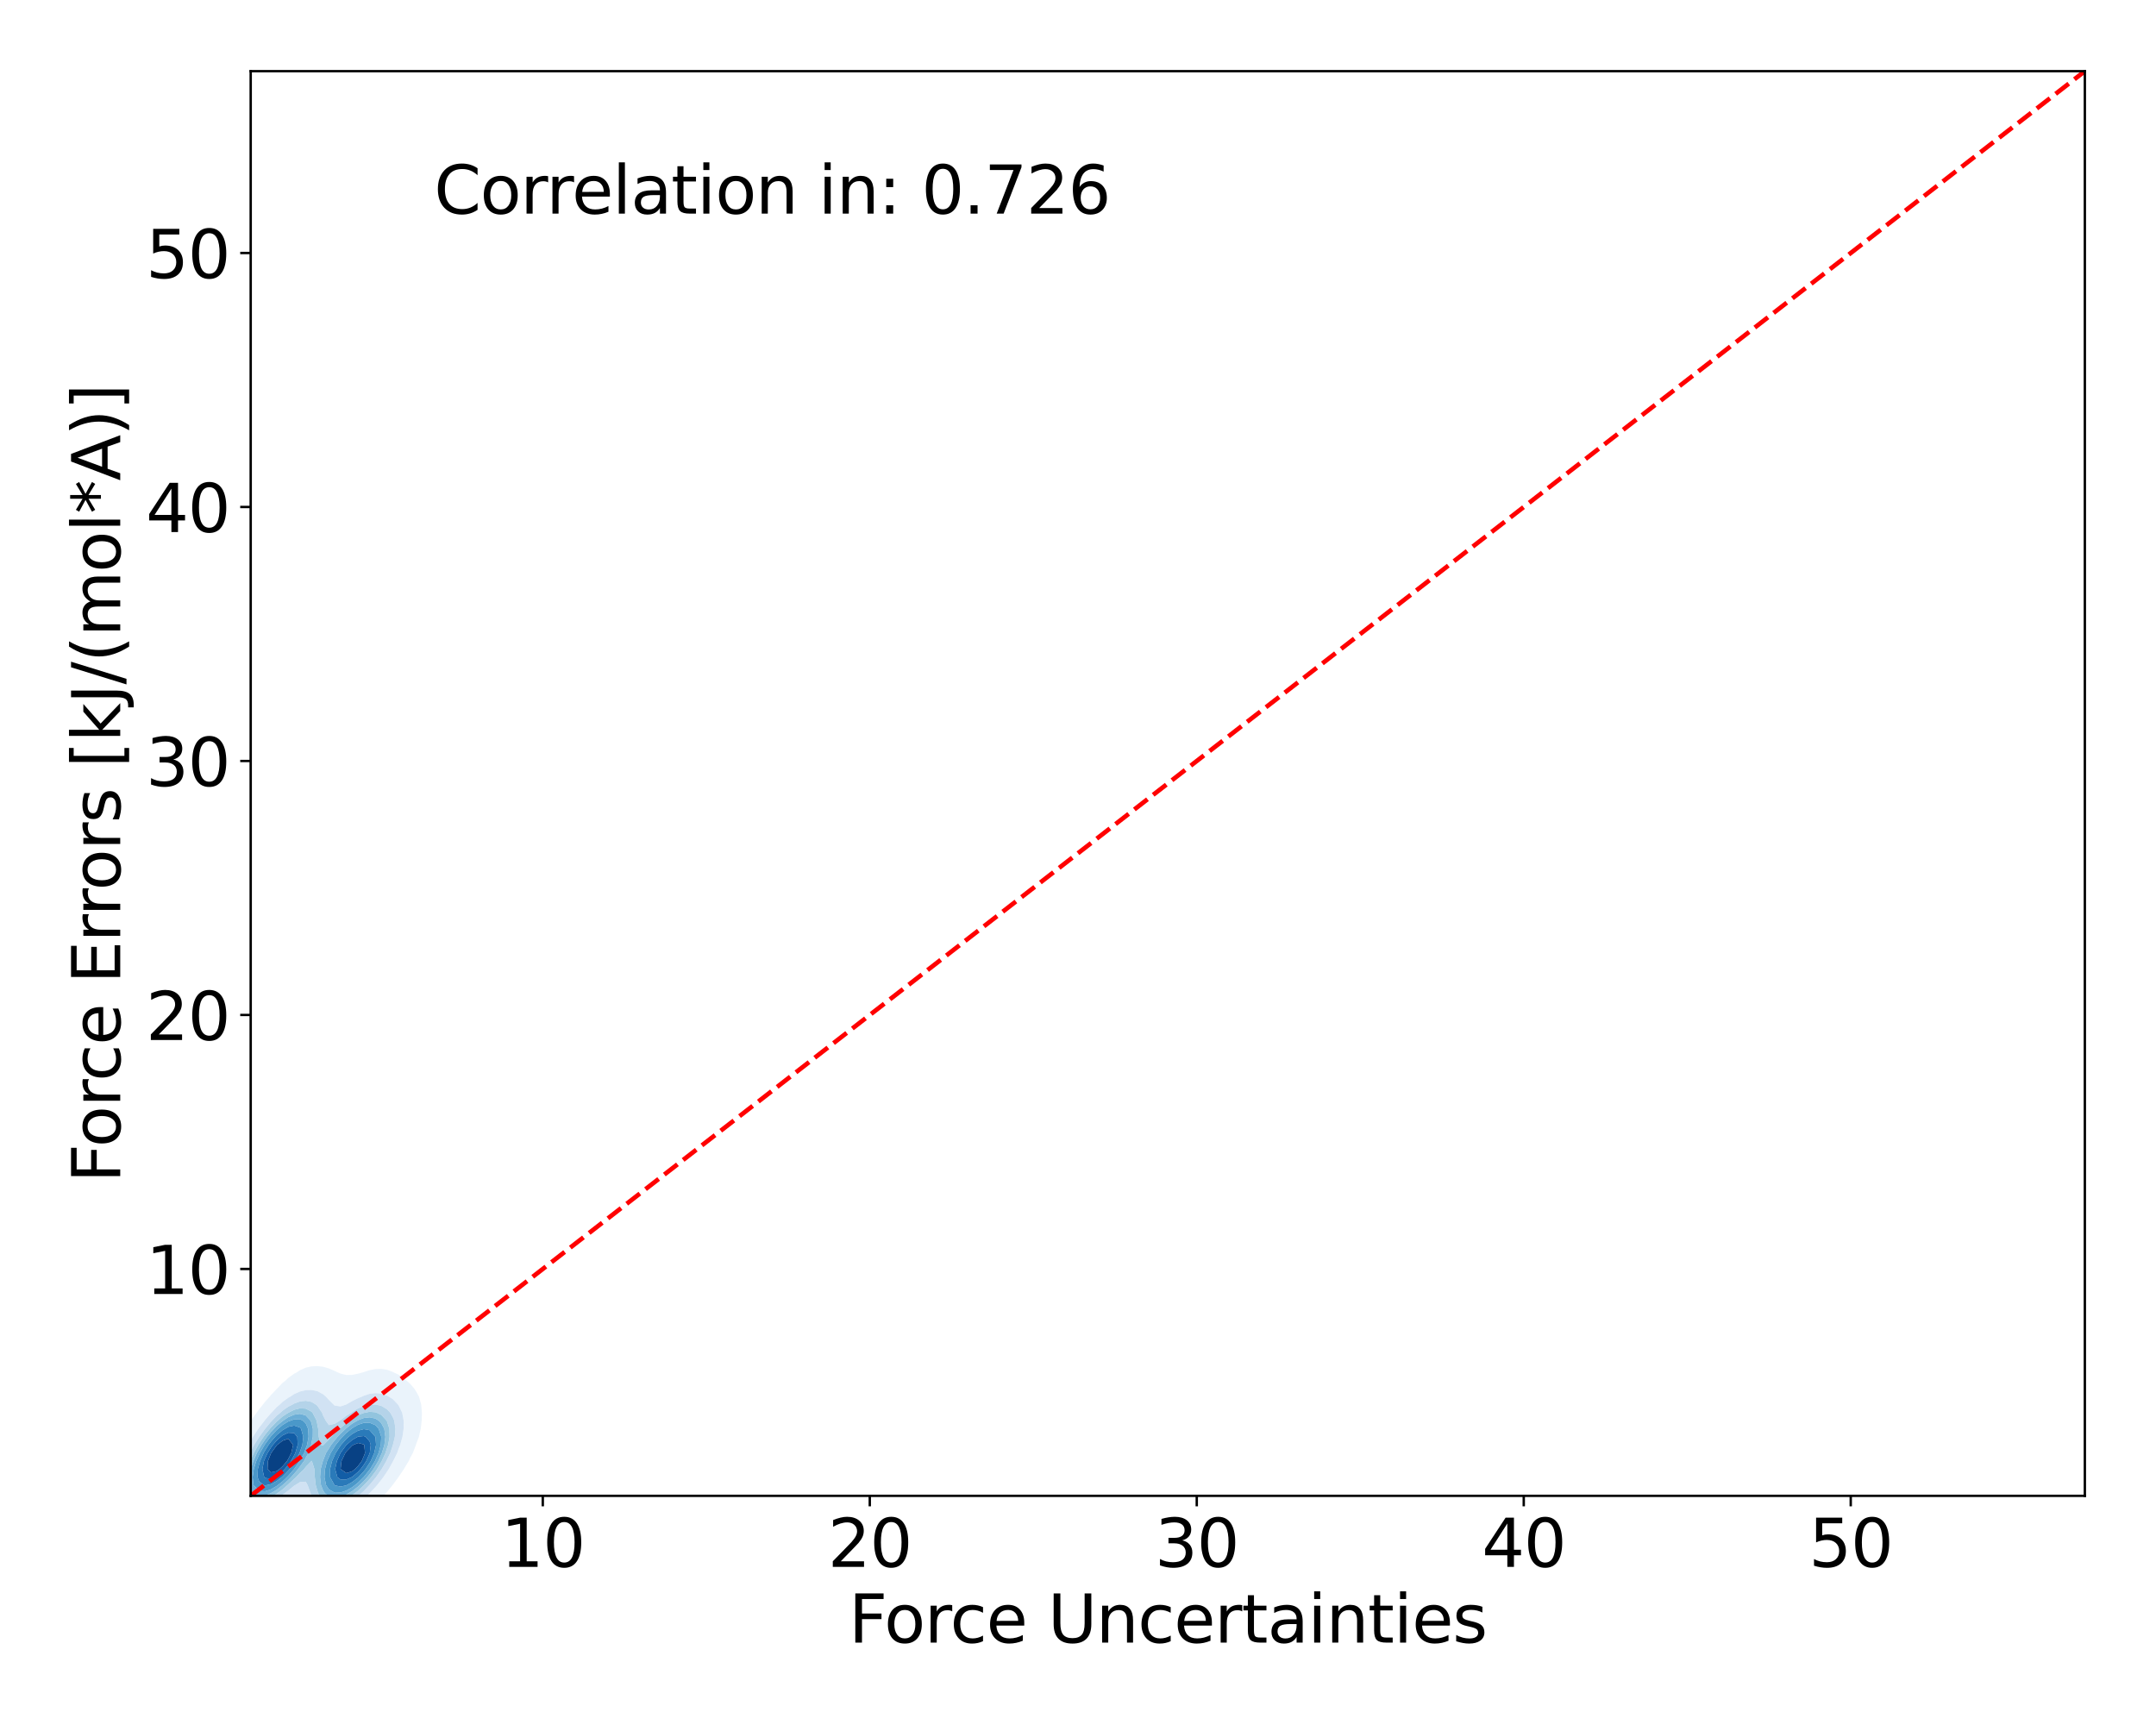 <?xml version="1.0" encoding="utf-8" standalone="no"?>
<!DOCTYPE svg PUBLIC "-//W3C//DTD SVG 1.1//EN"
  "http://www.w3.org/Graphics/SVG/1.1/DTD/svg11.dtd">
<svg xmlns:xlink="http://www.w3.org/1999/xlink" width="720pt" height="576pt" viewBox="0 0 720 576" xmlns="http://www.w3.org/2000/svg" version="1.1">
 <defs>
  <style type="text/css">*{stroke-linejoin: round; stroke-linecap: butt}</style>
 </defs>
 <g id="figure_1">
  <g id="patch_1">
   <path d="M 0 576 
L 720 576 
L 720 0 
L 0 0 
z
" style="fill: #ffffff"/>
  </g>
  <g id="axes_1">
   <g id="patch_2">
    <path d="M 83.72 499.48 
L 696.24 499.48 
L 696.24 23.76 
L 83.72 23.76 
z
" style="fill: #ffffff"/>
   </g>
   <g id="QuadContourSet_1">
    <path d="M 76.871 512.439 
L 78.811 513.158 
L 80.751 513.274 
L 82.691 512.982 
L 84.632 512.318 
L 85.178 512.046 
L 86.572 511.601 
L 88.512 510.776 
L 90.453 509.68 
L 91.076 509.358 
L 92.393 508.87 
L 94.333 508.427 
L 96.274 508.816 
L 96.993 509.358 
L 98.214 510.504 
L 100.034 512.046 
L 100.154 512.141 
L 102.094 513.242 
L 104.035 513.693 
L 105.975 513.72 
L 107.915 513.429 
L 109.856 512.831 
L 111.445 512.046 
L 111.796 511.935 
L 113.736 511.134 
L 115.676 509.956 
L 116.459 509.358 
L 117.617 508.728 
L 119.557 507.308 
L 120.278 506.671 
L 121.497 505.83 
L 123.438 503.983 
L 123.438 503.983 
L 125.378 502.356 
L 126.377 501.295 
L 127.318 500.382 
L 128.868 498.608 
L 129.258 498.168 
L 131.071 495.92 
L 131.199 495.752 
L 133.065 493.233 
L 133.139 493.119 
L 134.88 490.545 
L 135.079 490.18 
L 136.502 487.858 
L 137.02 486.723 
L 137.871 485.17 
L 138.897 482.482 
L 138.96 482.257 
L 139.89 479.795 
L 140.5 477.107 
L 140.824 474.42 
L 140.9 471.797 
L 140.903 471.732 
L 140.9 471.705 
L 140.672 469.044 
L 139.922 466.357 
L 138.96 464.629 
L 138.355 463.669 
L 137.02 462.118 
L 135.74 460.982 
L 135.079 460.402 
L 133.139 459.042 
L 131.517 458.294 
L 131.199 458.113 
L 129.258 457.385 
L 127.318 457.087 
L 125.378 457.147 
L 123.438 457.517 
L 121.497 458.14 
L 121.055 458.294 
L 119.557 458.69 
L 117.617 459.103 
L 115.676 459.141 
L 113.736 458.661 
L 112.839 458.294 
L 111.796 457.8 
L 109.856 456.936 
L 107.915 456.379 
L 105.975 456.155 
L 104.035 456.25 
L 102.094 456.687 
L 100.154 457.542 
L 99.056 458.294 
L 98.214 458.711 
L 96.274 460.103 
L 95.371 460.982 
L 94.333 461.779 
L 92.555 463.669 
L 92.393 463.81 
L 90.453 465.859 
L 90.054 466.357 
L 88.512 468.084 
L 87.778 469.044 
L 86.572 470.53 
L 85.694 471.732 
L 84.632 473.183 
L 83.77 474.42 
L 82.691 476.066 
L 82.004 477.107 
L 80.751 479.26 
L 80.418 479.795 
L 78.955 482.482 
L 78.811 482.794 
L 77.516 485.17 
L 76.871 486.793 
L 76.338 487.858 
L 75.295 490.545 
L 74.93 491.842 
L 74.385 493.233 
L 73.638 495.92 
L 73.173 498.608 
L 72.99 500.526 
L 72.873 501.295 
L 72.815 503.983 
L 72.99 505.332 
L 73.14 506.671 
L 74.012 509.358 
L 74.93 510.78 
L 76.329 512.046 
z
M 82.341 506.671 
L 80.751 506.19 
L 78.811 504.225 
L 78.667 503.983 
L 77.807 501.295 
L 77.638 498.608 
L 77.872 495.92 
L 78.445 493.233 
L 78.811 492.138 
L 79.225 490.545 
L 80.219 487.858 
L 80.751 486.755 
L 81.411 485.17 
L 82.691 482.824 
L 82.864 482.482 
L 84.462 479.795 
L 84.632 479.535 
L 86.249 477.107 
L 86.572 476.654 
L 88.304 474.42 
L 88.512 474.151 
L 90.453 471.917 
L 90.643 471.732 
L 92.393 469.853 
L 93.379 469.044 
L 94.333 468.124 
L 96.274 466.721 
L 96.964 466.357 
L 98.214 465.508 
L 100.154 464.651 
L 102.094 464.193 
L 104.035 464.115 
L 105.975 464.507 
L 107.915 465.57 
L 108.842 466.357 
L 109.856 467.47 
L 111.455 469.044 
L 111.796 469.356 
L 113.736 469.61 
L 115.447 469.044 
L 115.676 468.963 
L 117.617 467.829 
L 119.557 466.861 
L 120.867 466.357 
L 121.497 466.048 
L 123.438 465.411 
L 125.378 465.17 
L 127.318 465.346 
L 129.258 466.015 
L 129.833 466.357 
L 131.199 467.195 
L 132.954 469.044 
L 133.139 469.33 
L 134.322 471.732 
L 134.811 474.42 
L 134.784 477.107 
L 134.397 479.795 
L 133.652 482.482 
L 133.139 483.715 
L 132.642 485.17 
L 131.315 487.858 
L 131.199 488.052 
L 129.831 490.545 
L 129.258 491.394 
L 128.029 493.233 
L 127.318 494.172 
L 125.909 495.92 
L 125.378 496.551 
L 123.438 498.579 
L 123.408 498.608 
L 121.497 500.548 
L 120.566 501.295 
L 119.557 502.216 
L 117.617 503.612 
L 116.973 503.983 
L 115.676 504.914 
L 113.736 505.927 
L 111.796 506.622 
L 111.567 506.671 
L 109.856 507.178 
L 107.915 507.317 
L 105.975 506.926 
L 105.47 506.671 
L 104.035 505.813 
L 102.415 503.983 
L 102.094 503.455 
L 100.68 501.295 
L 100.154 500.573 
L 98.214 500.072 
L 96.274 500.803 
L 95.424 501.295 
L 94.333 501.997 
L 92.393 503.259 
L 91.065 503.983 
L 90.453 504.398 
L 88.512 505.489 
L 86.572 506.229 
L 84.632 506.671 
L 84.632 506.671 
L 82.691 506.766 
z
" clip-path="url(#pfc38079f53)" style="fill: #eaf3fb"/>
    <path d="M 82.691 506.766 
L 84.632 506.671 
L 84.632 506.671 
L 86.572 506.229 
L 88.512 505.489 
L 90.453 504.398 
L 91.065 503.983 
L 92.393 503.259 
L 94.333 501.997 
L 95.424 501.295 
L 96.274 500.803 
L 98.214 500.072 
L 100.154 500.573 
L 100.68 501.295 
L 102.094 503.455 
L 102.415 503.983 
L 104.035 505.813 
L 105.47 506.671 
L 105.975 506.926 
L 107.915 507.317 
L 109.856 507.178 
L 111.567 506.671 
L 111.796 506.622 
L 113.736 505.927 
L 115.676 504.914 
L 116.973 503.983 
L 117.617 503.612 
L 119.557 502.216 
L 120.566 501.295 
L 121.497 500.548 
L 123.408 498.608 
L 123.438 498.579 
L 125.378 496.551 
L 125.909 495.92 
L 127.318 494.172 
L 128.029 493.233 
L 129.258 491.394 
L 129.831 490.545 
L 131.199 488.052 
L 131.315 487.858 
L 132.642 485.17 
L 133.139 483.715 
L 133.652 482.482 
L 134.397 479.795 
L 134.784 477.107 
L 134.811 474.42 
L 134.322 471.732 
L 133.139 469.33 
L 132.954 469.044 
L 131.199 467.195 
L 129.833 466.357 
L 129.258 466.015 
L 127.318 465.346 
L 125.378 465.17 
L 123.438 465.411 
L 121.497 466.048 
L 120.867 466.357 
L 119.557 466.861 
L 117.617 467.829 
L 115.676 468.963 
L 115.447 469.044 
L 113.736 469.61 
L 111.796 469.356 
L 111.455 469.044 
L 109.856 467.47 
L 108.842 466.357 
L 107.915 465.57 
L 105.975 464.507 
L 104.035 464.115 
L 102.094 464.193 
L 100.154 464.651 
L 98.214 465.508 
L 96.964 466.357 
L 96.274 466.721 
L 94.333 468.124 
L 93.379 469.044 
L 92.393 469.853 
L 90.643 471.732 
L 90.453 471.917 
L 88.512 474.151 
L 88.304 474.42 
L 86.572 476.654 
L 86.249 477.107 
L 84.632 479.535 
L 84.462 479.795 
L 82.864 482.482 
L 82.691 482.824 
L 81.411 485.17 
L 80.751 486.755 
L 80.219 487.858 
L 79.225 490.545 
L 78.811 492.138 
L 78.445 493.233 
L 77.872 495.92 
L 77.638 498.608 
L 77.807 501.295 
L 78.667 503.983 
L 78.811 504.225 
L 80.751 506.19 
L 82.341 506.671 
z
M 109.351 503.983 
L 107.915 503.752 
L 105.975 502.534 
L 104.958 501.295 
L 104.035 499.304 
L 103.716 498.608 
L 102.727 495.92 
L 102.094 494.761 
L 100.154 494.909 
L 98.572 495.92 
L 98.214 496.122 
L 96.274 497.71 
L 95.085 498.608 
L 94.333 499.206 
L 92.393 500.61 
L 91.21 501.295 
L 90.453 501.813 
L 88.512 502.804 
L 86.572 503.406 
L 84.632 503.577 
L 82.691 503.019 
L 81.042 501.295 
L 80.751 500.579 
L 80.21 498.608 
L 80.15 495.92 
L 80.553 493.233 
L 80.751 492.559 
L 81.232 490.545 
L 82.189 487.858 
L 82.691 486.797 
L 83.385 485.17 
L 84.632 482.905 
L 84.857 482.482 
L 86.559 479.795 
L 86.572 479.775 
L 88.512 477.107 
L 88.512 477.107 
L 90.453 474.764 
L 90.795 474.42 
L 92.393 472.727 
L 93.608 471.732 
L 94.333 471.06 
L 96.274 469.692 
L 97.598 469.044 
L 98.214 468.671 
L 100.154 467.963 
L 102.094 467.743 
L 104.035 468.111 
L 105.56 469.044 
L 105.975 469.407 
L 107.565 471.732 
L 107.915 472.705 
L 108.814 474.42 
L 109.856 475.862 
L 111.796 475.416 
L 113.382 474.42 
L 113.736 474.212 
L 115.676 472.731 
L 117.238 471.732 
L 117.617 471.465 
L 119.557 470.281 
L 121.497 469.487 
L 123.438 469.047 
L 123.528 469.044 
L 125.378 468.979 
L 125.657 469.044 
L 127.318 469.422 
L 129.258 470.574 
L 130.343 471.732 
L 131.199 473.254 
L 131.677 474.42 
L 132.059 477.107 
L 131.867 479.795 
L 131.212 482.482 
L 131.199 482.517 
L 130.324 485.17 
L 129.258 487.348 
L 129.032 487.858 
L 127.469 490.545 
L 127.318 490.765 
L 125.6 493.233 
L 125.378 493.518 
L 123.438 495.821 
L 123.346 495.92 
L 121.497 497.878 
L 120.658 498.608 
L 119.557 499.627 
L 117.617 501.039 
L 117.176 501.295 
L 115.676 502.314 
L 113.736 503.235 
L 111.796 503.82 
L 110.359 503.983 
L 109.856 504.057 
z
" clip-path="url(#pfc38079f53)" style="fill: #d1e2f3"/>
    <path d="M 109.856 504.057 
L 110.359 503.983 
L 111.796 503.82 
L 113.736 503.235 
L 115.676 502.314 
L 117.176 501.295 
L 117.617 501.039 
L 119.557 499.627 
L 120.658 498.608 
L 121.497 497.878 
L 123.346 495.92 
L 123.438 495.821 
L 125.378 493.518 
L 125.6 493.233 
L 127.318 490.765 
L 127.469 490.545 
L 129.032 487.858 
L 129.258 487.348 
L 130.324 485.17 
L 131.199 482.517 
L 131.212 482.482 
L 131.867 479.795 
L 132.059 477.107 
L 131.677 474.42 
L 131.199 473.254 
L 130.343 471.732 
L 129.258 470.574 
L 127.318 469.422 
L 125.657 469.044 
L 125.378 468.979 
L 123.528 469.044 
L 123.438 469.047 
L 121.497 469.487 
L 119.557 470.281 
L 117.617 471.465 
L 117.238 471.732 
L 115.676 472.731 
L 113.736 474.212 
L 113.382 474.42 
L 111.796 475.416 
L 109.856 475.862 
L 108.814 474.42 
L 107.915 472.705 
L 107.565 471.732 
L 105.975 469.407 
L 105.56 469.044 
L 104.035 468.111 
L 102.094 467.743 
L 100.154 467.963 
L 98.214 468.671 
L 97.598 469.044 
L 96.274 469.692 
L 94.333 471.06 
L 93.608 471.732 
L 92.393 472.727 
L 90.795 474.42 
L 90.453 474.764 
L 88.512 477.107 
L 88.512 477.107 
L 86.572 479.775 
L 86.559 479.795 
L 84.857 482.482 
L 84.632 482.905 
L 83.385 485.17 
L 82.691 486.797 
L 82.189 487.858 
L 81.232 490.545 
L 80.751 492.559 
L 80.553 493.233 
L 80.15 495.92 
L 80.21 498.608 
L 80.751 500.579 
L 81.042 501.295 
L 82.691 503.019 
L 84.632 503.577 
L 86.572 503.406 
L 88.512 502.804 
L 90.453 501.813 
L 91.21 501.295 
L 92.393 500.61 
L 94.333 499.206 
L 95.085 498.608 
L 96.274 497.71 
L 98.214 496.122 
L 98.572 495.92 
L 100.154 494.909 
L 102.094 494.761 
L 102.727 495.92 
L 103.716 498.608 
L 104.035 499.304 
L 104.958 501.295 
L 105.975 502.534 
L 107.915 503.752 
L 109.351 503.983 
z
M 86.159 501.295 
L 84.632 501.132 
L 82.691 499.409 
L 82.282 498.608 
L 81.826 495.92 
L 82.02 493.233 
L 82.659 490.545 
L 82.691 490.458 
L 83.545 487.858 
L 84.632 485.51 
L 84.78 485.17 
L 86.238 482.482 
L 86.572 481.956 
L 87.998 479.795 
L 88.512 479.087 
L 90.12 477.107 
L 90.453 476.705 
L 92.393 474.706 
L 92.738 474.42 
L 94.333 472.994 
L 96.274 471.746 
L 96.304 471.732 
L 98.214 470.749 
L 100.154 470.263 
L 102.094 470.36 
L 104.035 471.375 
L 104.384 471.732 
L 105.774 474.42 
L 105.975 475.658 
L 106.266 477.107 
L 106.444 479.795 
L 107.18 482.482 
L 107.915 482.685 
L 108.035 482.482 
L 109.856 480.653 
L 110.574 479.795 
L 111.796 478.656 
L 113.421 477.107 
L 113.736 476.835 
L 115.676 475.127 
L 116.653 474.42 
L 117.617 473.68 
L 119.557 472.54 
L 121.497 471.797 
L 121.875 471.732 
L 123.438 471.409 
L 125.378 471.568 
L 125.798 471.732 
L 127.318 472.43 
L 129.154 474.42 
L 129.258 474.648 
L 130.043 477.107 
L 130.103 479.795 
L 129.621 482.482 
L 129.258 483.506 
L 128.743 485.17 
L 127.491 487.858 
L 127.318 488.15 
L 125.93 490.545 
L 125.378 491.332 
L 123.974 493.233 
L 123.438 493.888 
L 121.555 495.92 
L 121.497 495.981 
L 119.557 497.807 
L 118.48 498.608 
L 117.617 499.299 
L 115.676 500.476 
L 113.736 501.295 
L 113.736 501.295 
L 111.796 501.794 
L 109.856 501.736 
L 108.758 501.295 
L 107.915 500.82 
L 106.253 498.608 
L 105.975 497.734 
L 105.446 495.92 
L 105.13 493.233 
L 105.001 490.545 
L 104.152 487.858 
L 104.035 487.795 
L 104.004 487.858 
L 102.094 489.817 
L 101.55 490.545 
L 100.154 491.881 
L 98.887 493.233 
L 98.214 493.84 
L 96.274 495.655 
L 95.976 495.92 
L 94.333 497.38 
L 92.627 498.608 
L 92.393 498.791 
L 90.453 500.039 
L 88.512 500.883 
L 86.698 501.295 
L 86.572 501.331 
z
" clip-path="url(#pfc38079f53)" style="fill: #b4d3e9"/>
    <path d="M 86.572 501.331 
L 86.698 501.295 
L 88.512 500.883 
L 90.453 500.039 
L 92.393 498.791 
L 92.627 498.608 
L 94.333 497.38 
L 95.976 495.92 
L 96.274 495.655 
L 98.214 493.84 
L 98.887 493.233 
L 100.154 491.881 
L 101.55 490.545 
L 102.094 489.817 
L 104.004 487.858 
L 104.035 487.795 
L 104.152 487.858 
L 105.001 490.545 
L 105.13 493.233 
L 105.446 495.92 
L 105.975 497.734 
L 106.253 498.608 
L 107.915 500.82 
L 108.758 501.295 
L 109.856 501.736 
L 111.796 501.794 
L 113.736 501.295 
L 113.736 501.295 
L 115.676 500.476 
L 117.617 499.299 
L 118.48 498.608 
L 119.557 497.807 
L 121.497 495.981 
L 121.555 495.92 
L 123.438 493.888 
L 123.974 493.233 
L 125.378 491.332 
L 125.93 490.545 
L 127.318 488.15 
L 127.491 487.858 
L 128.743 485.17 
L 129.258 483.506 
L 129.621 482.482 
L 130.103 479.795 
L 130.043 477.107 
L 129.258 474.648 
L 129.154 474.42 
L 127.318 472.43 
L 125.798 471.732 
L 125.378 471.568 
L 123.438 471.409 
L 121.875 471.732 
L 121.497 471.797 
L 119.557 472.54 
L 117.617 473.68 
L 116.653 474.42 
L 115.676 475.127 
L 113.736 476.835 
L 113.421 477.107 
L 111.796 478.656 
L 110.574 479.795 
L 109.856 480.653 
L 108.035 482.482 
L 107.915 482.685 
L 107.18 482.482 
L 106.444 479.795 
L 106.266 477.107 
L 105.975 475.658 
L 105.774 474.42 
L 104.384 471.732 
L 104.035 471.375 
L 102.094 470.36 
L 100.154 470.263 
L 98.214 470.749 
L 96.304 471.732 
L 96.274 471.746 
L 94.333 472.994 
L 92.738 474.42 
L 92.393 474.706 
L 90.453 476.705 
L 90.12 477.107 
L 88.512 479.087 
L 87.998 479.795 
L 86.572 481.956 
L 86.238 482.482 
L 84.78 485.17 
L 84.632 485.51 
L 83.545 487.858 
L 82.691 490.458 
L 82.659 490.545 
L 82.02 493.233 
L 81.826 495.92 
L 82.282 498.608 
L 82.691 499.409 
L 84.632 501.132 
L 86.159 501.295 
z
M 84.373 498.608 
L 83.244 495.92 
L 83.22 493.233 
L 83.717 490.545 
L 84.624 487.858 
L 84.632 487.84 
L 85.798 485.17 
L 86.572 483.789 
L 87.317 482.482 
L 88.512 480.699 
L 89.177 479.795 
L 90.453 478.191 
L 91.473 477.107 
L 92.393 476.13 
L 94.333 474.515 
L 94.487 474.42 
L 96.274 473.209 
L 98.214 472.396 
L 100.154 472.1 
L 102.094 472.619 
L 103.759 474.42 
L 104.035 475.272 
L 104.485 477.107 
L 104.463 479.795 
L 104.035 481.729 
L 103.903 482.482 
L 103.037 485.17 
L 102.094 486.746 
L 101.53 487.858 
L 100.154 489.722 
L 99.582 490.545 
L 98.214 492.131 
L 97.229 493.233 
L 96.274 494.199 
L 94.347 495.92 
L 94.333 495.933 
L 92.393 497.468 
L 90.453 498.608 
L 90.453 498.608 
L 88.512 499.416 
L 86.572 499.628 
L 84.632 498.875 
z
M 108.483 498.608 
L 107.915 497.726 
L 107.185 495.92 
L 106.884 493.233 
L 107.087 490.545 
L 107.817 487.858 
L 107.915 487.647 
L 108.863 485.17 
L 109.856 483.637 
L 110.546 482.482 
L 111.796 480.91 
L 112.705 479.795 
L 113.736 478.696 
L 115.426 477.107 
L 115.676 476.88 
L 117.617 475.353 
L 119.26 474.42 
L 119.557 474.235 
L 121.497 473.485 
L 123.438 473.26 
L 125.378 473.674 
L 126.539 474.42 
L 127.318 475.198 
L 128.334 477.107 
L 128.691 479.795 
L 128.366 482.482 
L 127.544 485.17 
L 127.318 485.647 
L 126.336 487.858 
L 125.378 489.46 
L 124.719 490.545 
L 123.438 492.287 
L 122.677 493.233 
L 121.497 494.562 
L 120.076 495.92 
L 119.557 496.411 
L 117.617 497.901 
L 116.393 498.608 
L 115.676 499.057 
L 113.736 499.827 
L 111.796 500.104 
L 109.856 499.681 
z
" clip-path="url(#pfc38079f53)" style="fill: #92c4de"/>
    <path d="M 84.632 498.875 
L 86.572 499.628 
L 88.512 499.416 
L 90.453 498.608 
L 90.453 498.608 
L 92.393 497.468 
L 94.333 495.933 
L 94.347 495.92 
L 96.274 494.199 
L 97.229 493.233 
L 98.214 492.131 
L 99.582 490.545 
L 100.154 489.722 
L 101.53 487.858 
L 102.094 486.746 
L 103.037 485.17 
L 103.903 482.482 
L 104.035 481.729 
L 104.463 479.795 
L 104.485 477.107 
L 104.035 475.272 
L 103.759 474.42 
L 102.094 472.619 
L 100.154 472.1 
L 98.214 472.396 
L 96.274 473.209 
L 94.487 474.42 
L 94.333 474.515 
L 92.393 476.13 
L 91.473 477.107 
L 90.453 478.191 
L 89.177 479.795 
L 88.512 480.699 
L 87.317 482.482 
L 86.572 483.789 
L 85.798 485.17 
L 84.632 487.84 
L 84.624 487.858 
L 83.717 490.545 
L 83.22 493.233 
L 83.244 495.92 
L 84.373 498.608 
z
M 84.7 495.92 
L 84.632 495.575 
L 84.361 493.233 
L 84.632 491.435 
L 84.753 490.545 
L 85.58 487.858 
L 86.572 485.653 
L 86.789 485.17 
L 88.336 482.482 
L 88.512 482.22 
L 90.294 479.795 
L 90.453 479.595 
L 92.393 477.503 
L 92.856 477.107 
L 94.333 475.832 
L 96.274 474.641 
L 96.908 474.42 
L 98.214 473.917 
L 100.154 473.89 
L 101.225 474.42 
L 102.094 475.274 
L 102.899 477.107 
L 103.042 479.795 
L 102.553 482.482 
L 102.094 483.641 
L 101.569 485.17 
L 100.154 487.746 
L 100.096 487.858 
L 98.214 490.545 
L 98.214 490.545 
L 96.274 492.797 
L 95.85 493.233 
L 94.333 494.685 
L 92.743 495.92 
L 92.393 496.197 
L 90.453 497.325 
L 88.512 497.956 
L 86.572 497.833 
z
M 109.856 499.681 
L 111.796 500.104 
L 113.736 499.827 
L 115.676 499.057 
L 116.393 498.608 
L 117.617 497.901 
L 119.557 496.411 
L 120.076 495.92 
L 121.497 494.562 
L 122.677 493.233 
L 123.438 492.287 
L 124.719 490.545 
L 125.378 489.46 
L 126.336 487.858 
L 127.318 485.647 
L 127.544 485.17 
L 128.366 482.482 
L 128.691 479.795 
L 128.334 477.107 
L 127.318 475.198 
L 126.539 474.42 
L 125.378 473.674 
L 123.438 473.26 
L 121.497 473.485 
L 119.557 474.235 
L 119.26 474.42 
L 117.617 475.353 
L 115.676 476.88 
L 115.426 477.107 
L 113.736 478.696 
L 112.705 479.795 
L 111.796 480.91 
L 110.546 482.482 
L 109.856 483.637 
L 108.863 485.17 
L 107.915 487.647 
L 107.817 487.858 
L 107.087 490.545 
L 106.884 493.233 
L 107.185 495.92 
L 107.915 497.726 
L 108.483 498.608 
z
M 108.89 495.92 
L 108.349 493.233 
L 108.536 490.545 
L 109.225 487.858 
L 109.856 486.483 
L 110.422 485.17 
L 111.796 482.968 
L 112.109 482.482 
L 113.736 480.439 
L 114.32 479.795 
L 115.676 478.432 
L 117.336 477.107 
L 117.617 476.882 
L 119.557 475.747 
L 121.497 475.114 
L 123.438 475.061 
L 125.378 475.889 
L 126.476 477.107 
L 127.318 479.715 
L 127.335 479.795 
L 127.318 480.039 
L 127.169 482.482 
L 126.436 485.17 
L 125.378 487.523 
L 125.23 487.858 
L 123.591 490.545 
L 123.438 490.754 
L 121.497 493.171 
L 121.44 493.233 
L 119.557 495.088 
L 118.501 495.92 
L 117.617 496.614 
L 115.676 497.709 
L 113.736 498.372 
L 111.796 498.442 
L 109.856 497.363 
z
" clip-path="url(#pfc38079f53)" style="fill: #6caed6"/>
    <path d="M 86.572 497.833 
L 88.512 497.956 
L 90.453 497.325 
L 92.393 496.197 
L 92.743 495.92 
L 94.333 494.685 
L 95.85 493.233 
L 96.274 492.797 
L 98.214 490.545 
L 98.214 490.545 
L 100.096 487.858 
L 100.154 487.746 
L 101.569 485.17 
L 102.094 483.641 
L 102.553 482.482 
L 103.042 479.795 
L 102.899 477.107 
L 102.094 475.274 
L 101.225 474.42 
L 100.154 473.89 
L 98.214 473.917 
L 96.908 474.42 
L 96.274 474.641 
L 94.333 475.832 
L 92.856 477.107 
L 92.393 477.503 
L 90.453 479.595 
L 90.294 479.795 
L 88.512 482.22 
L 88.336 482.482 
L 86.789 485.17 
L 86.572 485.653 
L 85.58 487.858 
L 84.753 490.545 
L 84.632 491.435 
L 84.361 493.233 
L 84.632 495.575 
L 84.7 495.92 
z
M 88.209 495.92 
L 86.572 494.733 
L 86.011 493.233 
L 86.103 490.545 
L 86.572 488.863 
L 86.847 487.858 
L 88.036 485.17 
L 88.512 484.348 
L 89.679 482.482 
L 90.453 481.428 
L 91.853 479.795 
L 92.393 479.209 
L 94.333 477.572 
L 95.142 477.107 
L 96.274 476.446 
L 98.214 476.013 
L 100.154 476.661 
L 100.548 477.107 
L 101.286 479.795 
L 100.976 482.482 
L 100.154 484.83 
L 100.041 485.17 
L 98.637 487.858 
L 98.214 488.462 
L 96.702 490.545 
L 96.274 491.043 
L 94.333 493.04 
L 94.1 493.233 
L 92.393 494.561 
L 90.453 495.609 
L 88.956 495.92 
L 88.512 496.015 
z
M 109.856 497.363 
L 111.796 498.442 
L 113.736 498.372 
L 115.676 497.709 
L 117.617 496.614 
L 118.501 495.92 
L 119.557 495.088 
L 121.44 493.233 
L 121.497 493.171 
L 123.438 490.754 
L 123.591 490.545 
L 125.23 487.858 
L 125.378 487.523 
L 126.436 485.17 
L 127.169 482.482 
L 127.318 480.039 
L 127.335 479.795 
L 127.318 479.715 
L 126.476 477.107 
L 125.378 475.889 
L 123.438 475.061 
L 121.497 475.114 
L 119.557 475.747 
L 117.617 476.882 
L 117.336 477.107 
L 115.676 478.432 
L 114.32 479.795 
L 113.736 480.439 
L 112.109 482.482 
L 111.796 482.968 
L 110.422 485.17 
L 109.856 486.483 
L 109.225 487.858 
L 108.536 490.545 
L 108.349 493.233 
L 108.89 495.92 
z
M 111.729 495.92 
L 110.235 493.233 
L 110.224 490.545 
L 110.883 487.858 
L 111.796 485.834 
L 112.104 485.17 
L 113.736 482.661 
L 113.868 482.482 
L 115.676 480.455 
L 116.42 479.795 
L 117.617 478.809 
L 119.557 477.725 
L 121.497 477.205 
L 123.438 477.553 
L 125.378 479.795 
L 125.378 479.795 
L 125.59 482.482 
L 125.378 483.4 
L 124.984 485.17 
L 123.823 487.858 
L 123.438 488.487 
L 122.097 490.545 
L 121.497 491.296 
L 119.717 493.233 
L 119.557 493.391 
L 117.617 494.891 
L 115.769 495.92 
L 115.676 495.972 
L 113.736 496.402 
L 111.796 495.972 
z
" clip-path="url(#pfc38079f53)" style="fill: #4a98c9"/>
    <path d="M 88.512 496.015 
L 88.956 495.92 
L 90.453 495.609 
L 92.393 494.561 
L 94.1 493.233 
L 94.333 493.04 
L 96.274 491.043 
L 96.702 490.545 
L 98.214 488.462 
L 98.637 487.858 
L 100.041 485.17 
L 100.154 484.83 
L 100.976 482.482 
L 101.286 479.795 
L 100.548 477.107 
L 100.154 476.661 
L 98.214 476.013 
L 96.274 476.446 
L 95.142 477.107 
L 94.333 477.572 
L 92.393 479.209 
L 91.853 479.795 
L 90.453 481.428 
L 89.679 482.482 
L 88.512 484.348 
L 88.036 485.17 
L 86.847 487.858 
L 86.572 488.863 
L 86.103 490.545 
L 86.011 493.233 
L 86.572 494.733 
L 88.209 495.92 
z
M 88.232 493.233 
L 87.614 490.545 
L 88.143 487.858 
L 88.512 487.001 
L 89.356 485.17 
L 90.453 483.402 
L 91.12 482.482 
L 92.393 481.01 
L 93.751 479.795 
L 94.333 479.31 
L 96.274 478.406 
L 98.214 478.51 
L 99.289 479.795 
L 99.417 482.482 
L 98.639 485.17 
L 98.214 485.979 
L 97.192 487.858 
L 96.274 489.124 
L 95.105 490.545 
L 94.333 491.342 
L 92.393 492.899 
L 91.677 493.233 
L 90.453 493.764 
L 88.512 493.515 
z
M 111.796 495.972 
L 113.736 496.402 
L 115.676 495.972 
L 115.769 495.92 
L 117.617 494.891 
L 119.557 493.391 
L 119.717 493.233 
L 121.497 491.296 
L 122.097 490.545 
L 123.438 488.487 
L 123.823 487.858 
L 124.984 485.17 
L 125.378 483.4 
L 125.59 482.482 
L 125.378 479.795 
L 125.378 479.795 
L 123.438 477.553 
L 121.497 477.205 
L 119.557 477.725 
L 117.617 478.809 
L 116.42 479.795 
L 115.676 480.455 
L 113.868 482.482 
L 113.736 482.661 
L 112.104 485.17 
L 111.796 485.834 
L 110.883 487.858 
L 110.224 490.545 
L 110.235 493.233 
L 111.729 495.92 
z
M 112.66 493.233 
L 111.925 490.545 
L 112.499 487.858 
L 113.699 485.17 
L 113.736 485.113 
L 115.676 482.482 
L 115.676 482.482 
L 117.617 480.815 
L 119.396 479.795 
L 119.557 479.709 
L 121.497 479.51 
L 122.146 479.795 
L 123.438 481.286 
L 123.799 482.482 
L 123.496 485.17 
L 123.438 485.308 
L 122.317 487.858 
L 121.497 489.124 
L 120.449 490.545 
L 119.557 491.504 
L 117.617 493.163 
L 117.477 493.233 
L 115.676 494.02 
L 113.736 494.031 
z
" clip-path="url(#pfc38079f53)" style="fill: #2a7ab9"/>
    <path d="M 88.512 493.515 
L 90.453 493.764 
L 91.677 493.233 
L 92.393 492.899 
L 94.333 491.342 
L 95.105 490.545 
L 96.274 489.124 
L 97.192 487.858 
L 98.214 485.979 
L 98.639 485.17 
L 99.417 482.482 
L 99.289 479.795 
L 98.214 478.51 
L 96.274 478.406 
L 94.333 479.31 
L 93.751 479.795 
L 92.393 481.01 
L 91.12 482.482 
L 90.453 483.402 
L 89.356 485.17 
L 88.512 487.001 
L 88.143 487.858 
L 87.614 490.545 
L 88.232 493.233 
z
M 89.338 490.545 
L 89.48 487.858 
L 90.453 485.382 
L 90.553 485.17 
L 92.393 482.637 
L 92.549 482.482 
L 94.333 481.082 
L 96.274 480.402 
L 97.892 482.482 
L 97.277 485.17 
L 96.274 487.146 
L 95.851 487.858 
L 94.333 489.651 
L 93.329 490.545 
L 92.393 491.231 
L 90.453 491.644 
z
M 113.736 494.031 
L 115.676 494.02 
L 117.477 493.233 
L 117.617 493.163 
L 119.557 491.504 
L 120.449 490.545 
L 121.497 489.124 
L 122.317 487.858 
L 123.438 485.308 
L 123.496 485.17 
L 123.799 482.482 
L 123.438 481.286 
L 122.146 479.795 
L 121.497 479.51 
L 119.557 479.709 
L 119.396 479.795 
L 117.617 480.815 
L 115.676 482.482 
L 115.676 482.482 
L 113.736 485.113 
L 113.699 485.17 
L 112.499 487.858 
L 111.925 490.545 
L 112.66 493.233 
z
M 113.736 490.545 
L 114.031 487.858 
L 115.325 485.17 
L 115.676 484.695 
L 117.617 482.691 
L 117.999 482.482 
L 119.557 481.83 
L 121.497 482.305 
L 121.639 482.482 
L 121.903 485.17 
L 121.497 486.255 
L 120.801 487.858 
L 119.557 489.533 
L 118.572 490.545 
L 117.617 491.279 
L 115.676 491.898 
z
" clip-path="url(#pfc38079f53)" style="fill: #125da6"/>
    <path d="M 90.453 491.644 
L 92.393 491.231 
L 93.329 490.545 
L 94.333 489.651 
L 95.851 487.858 
L 96.274 487.146 
L 97.277 485.17 
L 97.892 482.482 
L 96.274 480.402 
L 94.333 481.082 
L 92.549 482.482 
L 92.393 482.637 
L 90.553 485.17 
L 90.453 485.382 
L 89.48 487.858 
L 89.338 490.545 
z
M 115.676 491.898 
L 117.617 491.279 
L 118.572 490.545 
L 119.557 489.533 
L 120.801 487.858 
L 121.497 486.255 
L 121.903 485.17 
L 121.639 482.482 
L 121.497 482.305 
L 119.557 481.83 
L 117.999 482.482 
L 117.617 482.691 
L 115.676 484.695 
L 115.325 485.17 
L 114.031 487.858 
L 113.736 490.545 
z
" clip-path="url(#pfc38079f53)" style="fill: #084184"/>
   </g>
   <g id="matplotlib.axis_1">
    <g id="xtick_1">
     <g id="line2d_1">
      <defs>
       <path id="m9138f815ea" d="M 0 0 
L 0 3.5 
" style="stroke: #000000; stroke-width: 0.8"/>
      </defs>
      <g>
       <use xlink:href="#m9138f815ea" x="181.265" y="499.48" style="stroke: #000000; stroke-width: 0.8"/>
      </g>
     </g>
     <g id="text_1">
      <!-- 10 -->
      <g transform="translate(167.267 523.197) scale(0.22 -0.22)">
       <defs>
        <path id="DejaVuSans-31" d="M 794 531 
L 1825 531 
L 1825 4091 
L 703 3866 
L 703 4441 
L 1819 4666 
L 2450 4666 
L 2450 531 
L 3481 531 
L 3481 0 
L 794 0 
L 794 531 
z
" transform="scale(0.016)"/>
        <path id="DejaVuSans-30" d="M 2034 4250 
Q 1547 4250 1301 3770 
Q 1056 3291 1056 2328 
Q 1056 1369 1301 889 
Q 1547 409 2034 409 
Q 2525 409 2770 889 
Q 3016 1369 3016 2328 
Q 3016 3291 2770 3770 
Q 2525 4250 2034 4250 
z
M 2034 4750 
Q 2819 4750 3233 4129 
Q 3647 3509 3647 2328 
Q 3647 1150 3233 529 
Q 2819 -91 2034 -91 
Q 1250 -91 836 529 
Q 422 1150 422 2328 
Q 422 3509 836 4129 
Q 1250 4750 2034 4750 
z
" transform="scale(0.016)"/>
       </defs>
       <use xlink:href="#DejaVuSans-31"/>
       <use xlink:href="#DejaVuSans-30" x="63.623"/>
      </g>
     </g>
    </g>
    <g id="xtick_2">
     <g id="line2d_2">
      <g>
       <use xlink:href="#m9138f815ea" x="290.463" y="499.48" style="stroke: #000000; stroke-width: 0.8"/>
      </g>
     </g>
     <g id="text_2">
      <!-- 20 -->
      <g transform="translate(276.465 523.197) scale(0.22 -0.22)">
       <defs>
        <path id="DejaVuSans-32" d="M 1228 531 
L 3431 531 
L 3431 0 
L 469 0 
L 469 531 
Q 828 903 1448 1529 
Q 2069 2156 2228 2338 
Q 2531 2678 2651 2914 
Q 2772 3150 2772 3378 
Q 2772 3750 2511 3984 
Q 2250 4219 1831 4219 
Q 1534 4219 1204 4116 
Q 875 4013 500 3803 
L 500 4441 
Q 881 4594 1212 4672 
Q 1544 4750 1819 4750 
Q 2544 4750 2975 4387 
Q 3406 4025 3406 3419 
Q 3406 3131 3298 2873 
Q 3191 2616 2906 2266 
Q 2828 2175 2409 1742 
Q 1991 1309 1228 531 
z
" transform="scale(0.016)"/>
       </defs>
       <use xlink:href="#DejaVuSans-32"/>
       <use xlink:href="#DejaVuSans-30" x="63.623"/>
      </g>
     </g>
    </g>
    <g id="xtick_3">
     <g id="line2d_3">
      <g>
       <use xlink:href="#m9138f815ea" x="399.661" y="499.48" style="stroke: #000000; stroke-width: 0.8"/>
      </g>
     </g>
     <g id="text_3">
      <!-- 30 -->
      <g transform="translate(385.663 523.197) scale(0.22 -0.22)">
       <defs>
        <path id="DejaVuSans-33" d="M 2597 2516 
Q 3050 2419 3304 2112 
Q 3559 1806 3559 1356 
Q 3559 666 3084 287 
Q 2609 -91 1734 -91 
Q 1441 -91 1130 -33 
Q 819 25 488 141 
L 488 750 
Q 750 597 1062 519 
Q 1375 441 1716 441 
Q 2309 441 2620 675 
Q 2931 909 2931 1356 
Q 2931 1769 2642 2001 
Q 2353 2234 1838 2234 
L 1294 2234 
L 1294 2753 
L 1863 2753 
Q 2328 2753 2575 2939 
Q 2822 3125 2822 3475 
Q 2822 3834 2567 4026 
Q 2313 4219 1838 4219 
Q 1578 4219 1281 4162 
Q 984 4106 628 3988 
L 628 4550 
Q 988 4650 1302 4700 
Q 1616 4750 1894 4750 
Q 2613 4750 3031 4423 
Q 3450 4097 3450 3541 
Q 3450 3153 3228 2886 
Q 3006 2619 2597 2516 
z
" transform="scale(0.016)"/>
       </defs>
       <use xlink:href="#DejaVuSans-33"/>
       <use xlink:href="#DejaVuSans-30" x="63.623"/>
      </g>
     </g>
    </g>
    <g id="xtick_4">
     <g id="line2d_4">
      <g>
       <use xlink:href="#m9138f815ea" x="508.859" y="499.48" style="stroke: #000000; stroke-width: 0.8"/>
      </g>
     </g>
     <g id="text_4">
      <!-- 40 -->
      <g transform="translate(494.861 523.197) scale(0.22 -0.22)">
       <defs>
        <path id="DejaVuSans-34" d="M 2419 4116 
L 825 1625 
L 2419 1625 
L 2419 4116 
z
M 2253 4666 
L 3047 4666 
L 3047 1625 
L 3713 1625 
L 3713 1100 
L 3047 1100 
L 3047 0 
L 2419 0 
L 2419 1100 
L 313 1100 
L 313 1709 
L 2253 4666 
z
" transform="scale(0.016)"/>
       </defs>
       <use xlink:href="#DejaVuSans-34"/>
       <use xlink:href="#DejaVuSans-30" x="63.623"/>
      </g>
     </g>
    </g>
    <g id="xtick_5">
     <g id="line2d_5">
      <g>
       <use xlink:href="#m9138f815ea" x="618.057" y="499.48" style="stroke: #000000; stroke-width: 0.8"/>
      </g>
     </g>
     <g id="text_5">
      <!-- 50 -->
      <g transform="translate(604.059 523.197) scale(0.22 -0.22)">
       <defs>
        <path id="DejaVuSans-35" d="M 691 4666 
L 3169 4666 
L 3169 4134 
L 1269 4134 
L 1269 2991 
Q 1406 3038 1543 3061 
Q 1681 3084 1819 3084 
Q 2600 3084 3056 2656 
Q 3513 2228 3513 1497 
Q 3513 744 3044 326 
Q 2575 -91 1722 -91 
Q 1428 -91 1123 -41 
Q 819 9 494 109 
L 494 744 
Q 775 591 1075 516 
Q 1375 441 1709 441 
Q 2250 441 2565 725 
Q 2881 1009 2881 1497 
Q 2881 1984 2565 2268 
Q 2250 2553 1709 2553 
Q 1456 2553 1204 2497 
Q 953 2441 691 2322 
L 691 4666 
z
" transform="scale(0.016)"/>
       </defs>
       <use xlink:href="#DejaVuSans-35"/>
       <use xlink:href="#DejaVuSans-30" x="63.623"/>
      </g>
     </g>
    </g>
    <g id="text_6">
     <!-- Force Uncertainties -->
     <g transform="translate(283.426 548.488) scale(0.22 -0.22)">
      <defs>
       <path id="DejaVuSans-46" d="M 628 4666 
L 3309 4666 
L 3309 4134 
L 1259 4134 
L 1259 2759 
L 3109 2759 
L 3109 2228 
L 1259 2228 
L 1259 0 
L 628 0 
L 628 4666 
z
" transform="scale(0.016)"/>
       <path id="DejaVuSans-6f" d="M 1959 3097 
Q 1497 3097 1228 2736 
Q 959 2375 959 1747 
Q 959 1119 1226 758 
Q 1494 397 1959 397 
Q 2419 397 2687 759 
Q 2956 1122 2956 1747 
Q 2956 2369 2687 2733 
Q 2419 3097 1959 3097 
z
M 1959 3584 
Q 2709 3584 3137 3096 
Q 3566 2609 3566 1747 
Q 3566 888 3137 398 
Q 2709 -91 1959 -91 
Q 1206 -91 779 398 
Q 353 888 353 1747 
Q 353 2609 779 3096 
Q 1206 3584 1959 3584 
z
" transform="scale(0.016)"/>
       <path id="DejaVuSans-72" d="M 2631 2963 
Q 2534 3019 2420 3045 
Q 2306 3072 2169 3072 
Q 1681 3072 1420 2755 
Q 1159 2438 1159 1844 
L 1159 0 
L 581 0 
L 581 3500 
L 1159 3500 
L 1159 2956 
Q 1341 3275 1631 3429 
Q 1922 3584 2338 3584 
Q 2397 3584 2469 3576 
Q 2541 3569 2628 3553 
L 2631 2963 
z
" transform="scale(0.016)"/>
       <path id="DejaVuSans-63" d="M 3122 3366 
L 3122 2828 
Q 2878 2963 2633 3030 
Q 2388 3097 2138 3097 
Q 1578 3097 1268 2742 
Q 959 2388 959 1747 
Q 959 1106 1268 751 
Q 1578 397 2138 397 
Q 2388 397 2633 464 
Q 2878 531 3122 666 
L 3122 134 
Q 2881 22 2623 -34 
Q 2366 -91 2075 -91 
Q 1284 -91 818 406 
Q 353 903 353 1747 
Q 353 2603 823 3093 
Q 1294 3584 2113 3584 
Q 2378 3584 2631 3529 
Q 2884 3475 3122 3366 
z
" transform="scale(0.016)"/>
       <path id="DejaVuSans-65" d="M 3597 1894 
L 3597 1613 
L 953 1613 
Q 991 1019 1311 708 
Q 1631 397 2203 397 
Q 2534 397 2845 478 
Q 3156 559 3463 722 
L 3463 178 
Q 3153 47 2828 -22 
Q 2503 -91 2169 -91 
Q 1331 -91 842 396 
Q 353 884 353 1716 
Q 353 2575 817 3079 
Q 1281 3584 2069 3584 
Q 2775 3584 3186 3129 
Q 3597 2675 3597 1894 
z
M 3022 2063 
Q 3016 2534 2758 2815 
Q 2500 3097 2075 3097 
Q 1594 3097 1305 2825 
Q 1016 2553 972 2059 
L 3022 2063 
z
" transform="scale(0.016)"/>
       <path id="DejaVuSans-20" transform="scale(0.016)"/>
       <path id="DejaVuSans-55" d="M 556 4666 
L 1191 4666 
L 1191 1831 
Q 1191 1081 1462 751 
Q 1734 422 2344 422 
Q 2950 422 3222 751 
Q 3494 1081 3494 1831 
L 3494 4666 
L 4128 4666 
L 4128 1753 
Q 4128 841 3676 375 
Q 3225 -91 2344 -91 
Q 1459 -91 1007 375 
Q 556 841 556 1753 
L 556 4666 
z
" transform="scale(0.016)"/>
       <path id="DejaVuSans-6e" d="M 3513 2113 
L 3513 0 
L 2938 0 
L 2938 2094 
Q 2938 2591 2744 2837 
Q 2550 3084 2163 3084 
Q 1697 3084 1428 2787 
Q 1159 2491 1159 1978 
L 1159 0 
L 581 0 
L 581 3500 
L 1159 3500 
L 1159 2956 
Q 1366 3272 1645 3428 
Q 1925 3584 2291 3584 
Q 2894 3584 3203 3211 
Q 3513 2838 3513 2113 
z
" transform="scale(0.016)"/>
       <path id="DejaVuSans-74" d="M 1172 4494 
L 1172 3500 
L 2356 3500 
L 2356 3053 
L 1172 3053 
L 1172 1153 
Q 1172 725 1289 603 
Q 1406 481 1766 481 
L 2356 481 
L 2356 0 
L 1766 0 
Q 1100 0 847 248 
Q 594 497 594 1153 
L 594 3053 
L 172 3053 
L 172 3500 
L 594 3500 
L 594 4494 
L 1172 4494 
z
" transform="scale(0.016)"/>
       <path id="DejaVuSans-61" d="M 2194 1759 
Q 1497 1759 1228 1600 
Q 959 1441 959 1056 
Q 959 750 1161 570 
Q 1363 391 1709 391 
Q 2188 391 2477 730 
Q 2766 1069 2766 1631 
L 2766 1759 
L 2194 1759 
z
M 3341 1997 
L 3341 0 
L 2766 0 
L 2766 531 
Q 2569 213 2275 61 
Q 1981 -91 1556 -91 
Q 1019 -91 701 211 
Q 384 513 384 1019 
Q 384 1609 779 1909 
Q 1175 2209 1959 2209 
L 2766 2209 
L 2766 2266 
Q 2766 2663 2505 2880 
Q 2244 3097 1772 3097 
Q 1472 3097 1187 3025 
Q 903 2953 641 2809 
L 641 3341 
Q 956 3463 1253 3523 
Q 1550 3584 1831 3584 
Q 2591 3584 2966 3190 
Q 3341 2797 3341 1997 
z
" transform="scale(0.016)"/>
       <path id="DejaVuSans-69" d="M 603 3500 
L 1178 3500 
L 1178 0 
L 603 0 
L 603 3500 
z
M 603 4863 
L 1178 4863 
L 1178 4134 
L 603 4134 
L 603 4863 
z
" transform="scale(0.016)"/>
       <path id="DejaVuSans-73" d="M 2834 3397 
L 2834 2853 
Q 2591 2978 2328 3040 
Q 2066 3103 1784 3103 
Q 1356 3103 1142 2972 
Q 928 2841 928 2578 
Q 928 2378 1081 2264 
Q 1234 2150 1697 2047 
L 1894 2003 
Q 2506 1872 2764 1633 
Q 3022 1394 3022 966 
Q 3022 478 2636 193 
Q 2250 -91 1575 -91 
Q 1294 -91 989 -36 
Q 684 19 347 128 
L 347 722 
Q 666 556 975 473 
Q 1284 391 1588 391 
Q 1994 391 2212 530 
Q 2431 669 2431 922 
Q 2431 1156 2273 1281 
Q 2116 1406 1581 1522 
L 1381 1569 
Q 847 1681 609 1914 
Q 372 2147 372 2553 
Q 372 3047 722 3315 
Q 1072 3584 1716 3584 
Q 2034 3584 2315 3537 
Q 2597 3491 2834 3397 
z
" transform="scale(0.016)"/>
      </defs>
      <use xlink:href="#DejaVuSans-46"/>
      <use xlink:href="#DejaVuSans-6f" x="53.895"/>
      <use xlink:href="#DejaVuSans-72" x="115.076"/>
      <use xlink:href="#DejaVuSans-63" x="153.939"/>
      <use xlink:href="#DejaVuSans-65" x="208.92"/>
      <use xlink:href="#DejaVuSans-20" x="270.443"/>
      <use xlink:href="#DejaVuSans-55" x="302.23"/>
      <use xlink:href="#DejaVuSans-6e" x="375.424"/>
      <use xlink:href="#DejaVuSans-63" x="438.803"/>
      <use xlink:href="#DejaVuSans-65" x="493.783"/>
      <use xlink:href="#DejaVuSans-72" x="555.307"/>
      <use xlink:href="#DejaVuSans-74" x="596.42"/>
      <use xlink:href="#DejaVuSans-61" x="635.629"/>
      <use xlink:href="#DejaVuSans-69" x="696.908"/>
      <use xlink:href="#DejaVuSans-6e" x="724.691"/>
      <use xlink:href="#DejaVuSans-74" x="788.07"/>
      <use xlink:href="#DejaVuSans-69" x="827.279"/>
      <use xlink:href="#DejaVuSans-65" x="855.062"/>
      <use xlink:href="#DejaVuSans-73" x="916.586"/>
     </g>
    </g>
   </g>
   <g id="matplotlib.axis_2">
    <g id="ytick_1">
     <g id="line2d_6">
      <defs>
       <path id="md2af934594" d="M 0 0 
L -3.5 0 
" style="stroke: #000000; stroke-width: 0.8"/>
      </defs>
      <g>
       <use xlink:href="#md2af934594" x="83.72" y="423.721" style="stroke: #000000; stroke-width: 0.8"/>
      </g>
     </g>
     <g id="text_7">
      <!-- 10 -->
      <g transform="translate(48.725 432.079) scale(0.22 -0.22)">
       <use xlink:href="#DejaVuSans-31"/>
       <use xlink:href="#DejaVuSans-30" x="63.623"/>
      </g>
     </g>
    </g>
    <g id="ytick_2">
     <g id="line2d_7">
      <g>
       <use xlink:href="#md2af934594" x="83.72" y="338.911" style="stroke: #000000; stroke-width: 0.8"/>
      </g>
     </g>
     <g id="text_8">
      <!-- 20 -->
      <g transform="translate(48.725 347.269) scale(0.22 -0.22)">
       <use xlink:href="#DejaVuSans-32"/>
       <use xlink:href="#DejaVuSans-30" x="63.623"/>
      </g>
     </g>
    </g>
    <g id="ytick_3">
     <g id="line2d_8">
      <g>
       <use xlink:href="#md2af934594" x="83.72" y="254.101" style="stroke: #000000; stroke-width: 0.8"/>
      </g>
     </g>
     <g id="text_9">
      <!-- 30 -->
      <g transform="translate(48.725 262.46) scale(0.22 -0.22)">
       <use xlink:href="#DejaVuSans-33"/>
       <use xlink:href="#DejaVuSans-30" x="63.623"/>
      </g>
     </g>
    </g>
    <g id="ytick_4">
     <g id="line2d_9">
      <g>
       <use xlink:href="#md2af934594" x="83.72" y="169.292" style="stroke: #000000; stroke-width: 0.8"/>
      </g>
     </g>
     <g id="text_10">
      <!-- 40 -->
      <g transform="translate(48.725 177.65) scale(0.22 -0.22)">
       <use xlink:href="#DejaVuSans-34"/>
       <use xlink:href="#DejaVuSans-30" x="63.623"/>
      </g>
     </g>
    </g>
    <g id="ytick_5">
     <g id="line2d_10">
      <g>
       <use xlink:href="#md2af934594" x="83.72" y="84.482" style="stroke: #000000; stroke-width: 0.8"/>
      </g>
     </g>
     <g id="text_11">
      <!-- 50 -->
      <g transform="translate(48.725 92.84) scale(0.22 -0.22)">
       <use xlink:href="#DejaVuSans-35"/>
       <use xlink:href="#DejaVuSans-30" x="63.623"/>
      </g>
     </g>
    </g>
    <g id="text_12">
     <!-- Force Errors [kJ/(mol*A)] -->
     <g transform="translate(40.15 394.913) rotate(-90) scale(0.22 -0.22)">
      <defs>
       <path id="DejaVuSans-45" d="M 628 4666 
L 3578 4666 
L 3578 4134 
L 1259 4134 
L 1259 2753 
L 3481 2753 
L 3481 2222 
L 1259 2222 
L 1259 531 
L 3634 531 
L 3634 0 
L 628 0 
L 628 4666 
z
" transform="scale(0.016)"/>
       <path id="DejaVuSans-5b" d="M 550 4863 
L 1875 4863 
L 1875 4416 
L 1125 4416 
L 1125 -397 
L 1875 -397 
L 1875 -844 
L 550 -844 
L 550 4863 
z
" transform="scale(0.016)"/>
       <path id="DejaVuSans-6b" d="M 581 4863 
L 1159 4863 
L 1159 1991 
L 2875 3500 
L 3609 3500 
L 1753 1863 
L 3688 0 
L 2938 0 
L 1159 1709 
L 1159 0 
L 581 0 
L 581 4863 
z
" transform="scale(0.016)"/>
       <path id="DejaVuSans-4a" d="M 628 4666 
L 1259 4666 
L 1259 325 
Q 1259 -519 939 -900 
Q 619 -1281 -91 -1281 
L -331 -1281 
L -331 -750 
L -134 -750 
Q 284 -750 456 -515 
Q 628 -281 628 325 
L 628 4666 
z
" transform="scale(0.016)"/>
       <path id="DejaVuSans-2f" d="M 1625 4666 
L 2156 4666 
L 531 -594 
L 0 -594 
L 1625 4666 
z
" transform="scale(0.016)"/>
       <path id="DejaVuSans-28" d="M 1984 4856 
Q 1566 4138 1362 3434 
Q 1159 2731 1159 2009 
Q 1159 1288 1364 580 
Q 1569 -128 1984 -844 
L 1484 -844 
Q 1016 -109 783 600 
Q 550 1309 550 2009 
Q 550 2706 781 3412 
Q 1013 4119 1484 4856 
L 1984 4856 
z
" transform="scale(0.016)"/>
       <path id="DejaVuSans-6d" d="M 3328 2828 
Q 3544 3216 3844 3400 
Q 4144 3584 4550 3584 
Q 5097 3584 5394 3201 
Q 5691 2819 5691 2113 
L 5691 0 
L 5113 0 
L 5113 2094 
Q 5113 2597 4934 2840 
Q 4756 3084 4391 3084 
Q 3944 3084 3684 2787 
Q 3425 2491 3425 1978 
L 3425 0 
L 2847 0 
L 2847 2094 
Q 2847 2600 2669 2842 
Q 2491 3084 2119 3084 
Q 1678 3084 1418 2786 
Q 1159 2488 1159 1978 
L 1159 0 
L 581 0 
L 581 3500 
L 1159 3500 
L 1159 2956 
Q 1356 3278 1631 3431 
Q 1906 3584 2284 3584 
Q 2666 3584 2933 3390 
Q 3200 3197 3328 2828 
z
" transform="scale(0.016)"/>
       <path id="DejaVuSans-6c" d="M 603 4863 
L 1178 4863 
L 1178 0 
L 603 0 
L 603 4863 
z
" transform="scale(0.016)"/>
       <path id="DejaVuSans-2a" d="M 3009 3897 
L 1888 3291 
L 3009 2681 
L 2828 2375 
L 1778 3009 
L 1778 1831 
L 1422 1831 
L 1422 3009 
L 372 2375 
L 191 2681 
L 1313 3291 
L 191 3897 
L 372 4206 
L 1422 3572 
L 1422 4750 
L 1778 4750 
L 1778 3572 
L 2828 4206 
L 3009 3897 
z
" transform="scale(0.016)"/>
       <path id="DejaVuSans-41" d="M 2188 4044 
L 1331 1722 
L 3047 1722 
L 2188 4044 
z
M 1831 4666 
L 2547 4666 
L 4325 0 
L 3669 0 
L 3244 1197 
L 1141 1197 
L 716 0 
L 50 0 
L 1831 4666 
z
" transform="scale(0.016)"/>
       <path id="DejaVuSans-29" d="M 513 4856 
L 1013 4856 
Q 1481 4119 1714 3412 
Q 1947 2706 1947 2009 
Q 1947 1309 1714 600 
Q 1481 -109 1013 -844 
L 513 -844 
Q 928 -128 1133 580 
Q 1338 1288 1338 2009 
Q 1338 2731 1133 3434 
Q 928 4138 513 4856 
z
" transform="scale(0.016)"/>
       <path id="DejaVuSans-5d" d="M 1947 4863 
L 1947 -844 
L 622 -844 
L 622 -397 
L 1369 -397 
L 1369 4416 
L 622 4416 
L 622 4863 
L 1947 4863 
z
" transform="scale(0.016)"/>
      </defs>
      <use xlink:href="#DejaVuSans-46"/>
      <use xlink:href="#DejaVuSans-6f" x="53.895"/>
      <use xlink:href="#DejaVuSans-72" x="115.076"/>
      <use xlink:href="#DejaVuSans-63" x="153.939"/>
      <use xlink:href="#DejaVuSans-65" x="208.92"/>
      <use xlink:href="#DejaVuSans-20" x="270.443"/>
      <use xlink:href="#DejaVuSans-45" x="302.23"/>
      <use xlink:href="#DejaVuSans-72" x="365.414"/>
      <use xlink:href="#DejaVuSans-72" x="404.777"/>
      <use xlink:href="#DejaVuSans-6f" x="443.641"/>
      <use xlink:href="#DejaVuSans-72" x="504.822"/>
      <use xlink:href="#DejaVuSans-73" x="545.936"/>
      <use xlink:href="#DejaVuSans-20" x="598.035"/>
      <use xlink:href="#DejaVuSans-5b" x="629.822"/>
      <use xlink:href="#DejaVuSans-6b" x="668.836"/>
      <use xlink:href="#DejaVuSans-4a" x="726.746"/>
      <use xlink:href="#DejaVuSans-2f" x="756.238"/>
      <use xlink:href="#DejaVuSans-28" x="789.93"/>
      <use xlink:href="#DejaVuSans-6d" x="828.943"/>
      <use xlink:href="#DejaVuSans-6f" x="926.355"/>
      <use xlink:href="#DejaVuSans-6c" x="987.537"/>
      <use xlink:href="#DejaVuSans-2a" x="1015.32"/>
      <use xlink:href="#DejaVuSans-41" x="1065.32"/>
      <use xlink:href="#DejaVuSans-29" x="1133.729"/>
      <use xlink:href="#DejaVuSans-5d" x="1172.742"/>
     </g>
    </g>
   </g>
   <g id="line2d_11">
    <path d="M 83.72 499.48 
L 696.24 23.76 
" clip-path="url(#pfc38079f53)" style="fill: none; stroke-dasharray: 5.55,2.4; stroke-dashoffset: 0; stroke: #ff0000; stroke-width: 1.5"/>
   </g>
   <g id="patch_3">
    <path d="M 83.72 499.48 
L 83.72 23.76 
" style="fill: none; stroke: #000000; stroke-width: 0.8; stroke-linejoin: miter; stroke-linecap: square"/>
   </g>
   <g id="patch_4">
    <path d="M 696.24 499.48 
L 696.24 23.76 
" style="fill: none; stroke: #000000; stroke-width: 0.8; stroke-linejoin: miter; stroke-linecap: square"/>
   </g>
   <g id="patch_5">
    <path d="M 83.72 499.48 
L 696.24 499.48 
" style="fill: none; stroke: #000000; stroke-width: 0.8; stroke-linejoin: miter; stroke-linecap: square"/>
   </g>
   <g id="patch_6">
    <path d="M 83.72 23.76 
L 696.24 23.76 
" style="fill: none; stroke: #000000; stroke-width: 0.8; stroke-linejoin: miter; stroke-linecap: square"/>
   </g>
   <g id="text_13">
    <!-- Correlation in: 0.726 -->
    <g transform="translate(144.972 71.332) scale(0.22 -0.22)">
     <defs>
      <path id="DejaVuSans-43" d="M 4122 4306 
L 4122 3641 
Q 3803 3938 3442 4084 
Q 3081 4231 2675 4231 
Q 1875 4231 1450 3742 
Q 1025 3253 1025 2328 
Q 1025 1406 1450 917 
Q 1875 428 2675 428 
Q 3081 428 3442 575 
Q 3803 722 4122 1019 
L 4122 359 
Q 3791 134 3420 21 
Q 3050 -91 2638 -91 
Q 1578 -91 968 557 
Q 359 1206 359 2328 
Q 359 3453 968 4101 
Q 1578 4750 2638 4750 
Q 3056 4750 3426 4639 
Q 3797 4528 4122 4306 
z
" transform="scale(0.016)"/>
      <path id="DejaVuSans-3a" d="M 750 794 
L 1409 794 
L 1409 0 
L 750 0 
L 750 794 
z
M 750 3309 
L 1409 3309 
L 1409 2516 
L 750 2516 
L 750 3309 
z
" transform="scale(0.016)"/>
      <path id="DejaVuSans-2e" d="M 684 794 
L 1344 794 
L 1344 0 
L 684 0 
L 684 794 
z
" transform="scale(0.016)"/>
      <path id="DejaVuSans-37" d="M 525 4666 
L 3525 4666 
L 3525 4397 
L 1831 0 
L 1172 0 
L 2766 4134 
L 525 4134 
L 525 4666 
z
" transform="scale(0.016)"/>
      <path id="DejaVuSans-36" d="M 2113 2584 
Q 1688 2584 1439 2293 
Q 1191 2003 1191 1497 
Q 1191 994 1439 701 
Q 1688 409 2113 409 
Q 2538 409 2786 701 
Q 3034 994 3034 1497 
Q 3034 2003 2786 2293 
Q 2538 2584 2113 2584 
z
M 3366 4563 
L 3366 3988 
Q 3128 4100 2886 4159 
Q 2644 4219 2406 4219 
Q 1781 4219 1451 3797 
Q 1122 3375 1075 2522 
Q 1259 2794 1537 2939 
Q 1816 3084 2150 3084 
Q 2853 3084 3261 2657 
Q 3669 2231 3669 1497 
Q 3669 778 3244 343 
Q 2819 -91 2113 -91 
Q 1303 -91 875 529 
Q 447 1150 447 2328 
Q 447 3434 972 4092 
Q 1497 4750 2381 4750 
Q 2619 4750 2861 4703 
Q 3103 4656 3366 4563 
z
" transform="scale(0.016)"/>
     </defs>
     <use xlink:href="#DejaVuSans-43"/>
     <use xlink:href="#DejaVuSans-6f" x="69.824"/>
     <use xlink:href="#DejaVuSans-72" x="131.006"/>
     <use xlink:href="#DejaVuSans-72" x="170.369"/>
     <use xlink:href="#DejaVuSans-65" x="209.232"/>
     <use xlink:href="#DejaVuSans-6c" x="270.756"/>
     <use xlink:href="#DejaVuSans-61" x="298.539"/>
     <use xlink:href="#DejaVuSans-74" x="359.818"/>
     <use xlink:href="#DejaVuSans-69" x="399.027"/>
     <use xlink:href="#DejaVuSans-6f" x="426.811"/>
     <use xlink:href="#DejaVuSans-6e" x="487.992"/>
     <use xlink:href="#DejaVuSans-20" x="551.371"/>
     <use xlink:href="#DejaVuSans-69" x="583.158"/>
     <use xlink:href="#DejaVuSans-6e" x="610.941"/>
     <use xlink:href="#DejaVuSans-3a" x="674.32"/>
     <use xlink:href="#DejaVuSans-20" x="708.012"/>
     <use xlink:href="#DejaVuSans-30" x="739.799"/>
     <use xlink:href="#DejaVuSans-2e" x="803.422"/>
     <use xlink:href="#DejaVuSans-37" x="835.209"/>
     <use xlink:href="#DejaVuSans-32" x="898.832"/>
     <use xlink:href="#DejaVuSans-36" x="962.455"/>
    </g>
   </g>
  </g>
 </g>
 <defs>
  <clipPath id="pfc38079f53">
   <rect x="83.72" y="23.76" width="612.52" height="475.72"/>
  </clipPath>
 </defs>
</svg>

